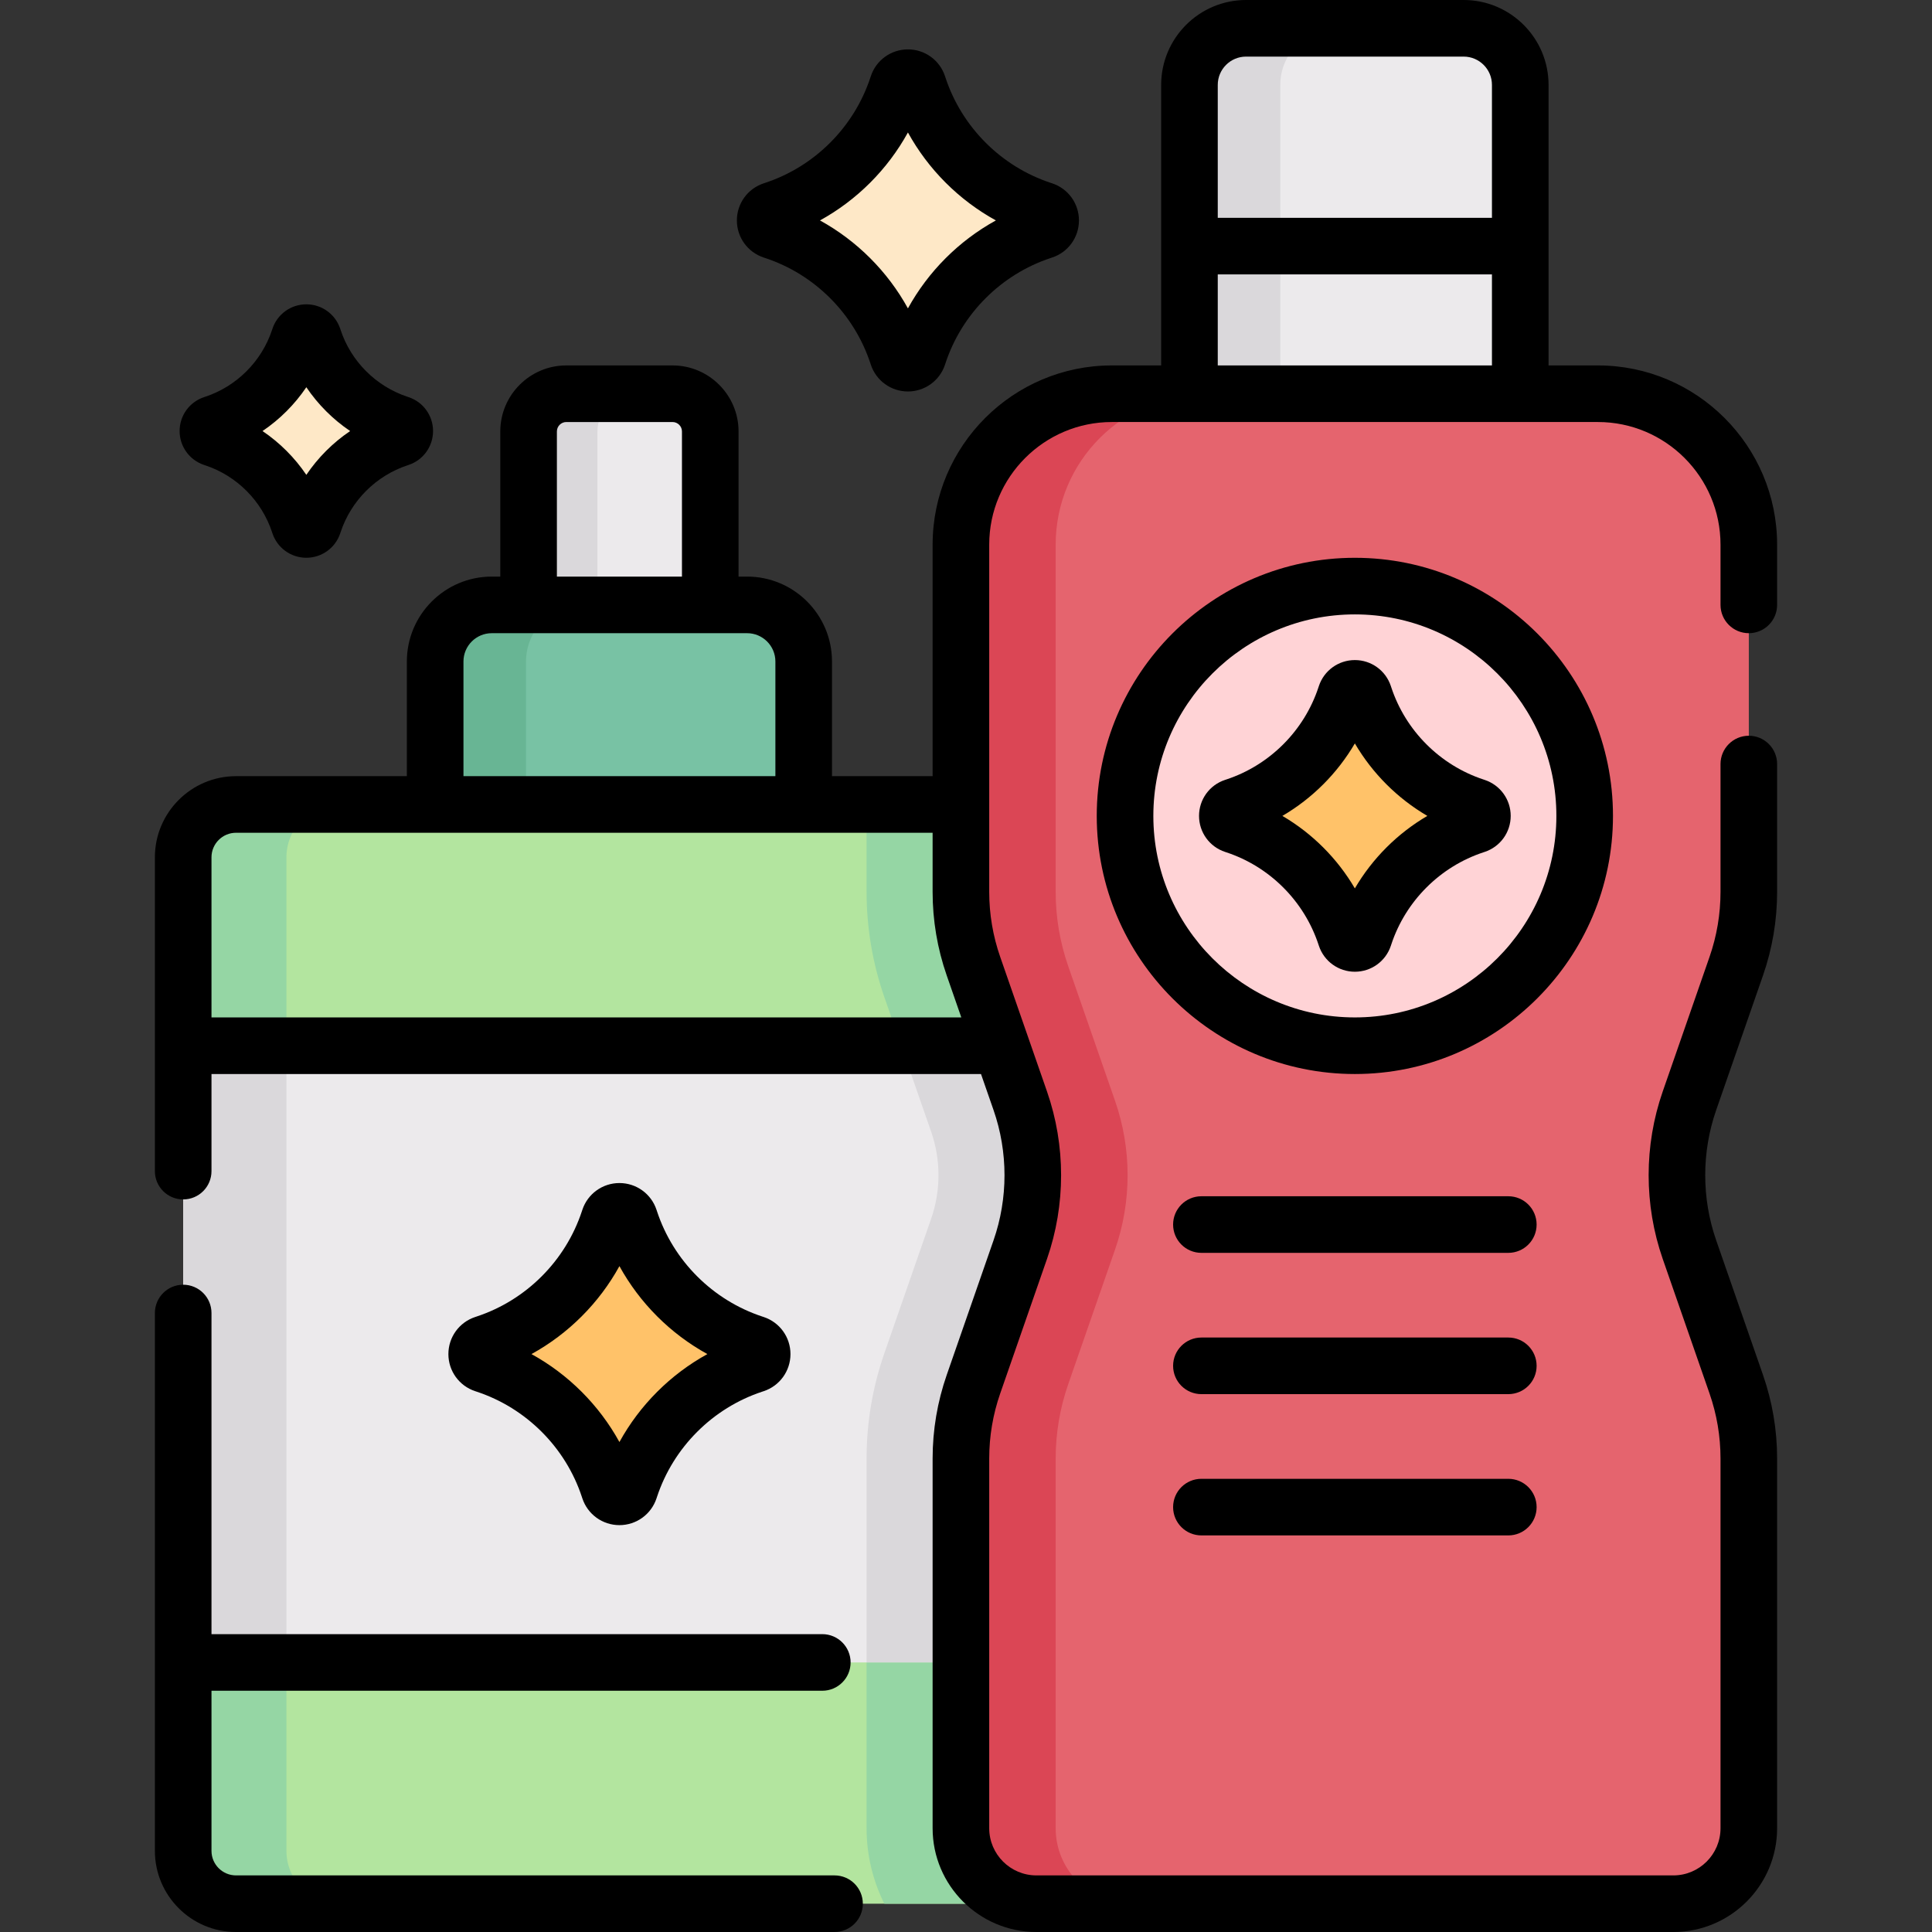 <svg id="Capa_1" enable-background="new 0 0 512 512" height="512" viewBox="0 0 512 512" width="512" xmlns="http://www.w3.org/2000/svg"><rect x="0" y="0" width="512" height="512" fill="#333333" stroke="none"/><g><g><g><path d="m48.547 227.192v263.308c0 7.732 6.268 14 14 14h217.216v-277.308c0-7.732-6.268-14-14-14h-203.216c-7.732 0-14 6.268-14 14z" fill="#b3e59f"/></g><g><path d="m75.907 490.5v-263.308c0-7.732 6.268-14 14-14h-27.36c-7.732 0-14 6.268-14 14v263.308c0 7.732 6.268 14 14 14h27.36c-7.732 0-14-6.268-14-14z" fill="#95d6a4"/></g><g><path d="m48.547 277.126h231.216v163.44h-231.216z" fill="#eceaec"/></g><g><path d="m234.369 264.274 4.47 12.851h40.924v-49.934c0-7.732-6.268-14-14-14h-36.11v23.162c0 9.529 1.587 18.923 4.716 27.921z" fill="#95d6a4"/></g><g><path d="m279.763 440.566h-50.11v43.934c0 7.182 1.7 13.971 4.705 20h45.405z" fill="#95d6a4"/></g><g><path d="m246.775 299.943c2.579 7.414 2.579 15.581 0 22.994l-12.405 35.669c-3.13 9-4.717 18.395-4.717 27.922v54.038h50.11v-163.44h-40.924z" fill="#dad8db"/></g><g><path d="m212.987 213.192h-97.664v-37.89c0-8.284 6.716-15 15-15h67.664c8.284 0 15 6.716 15 15z" fill="#78c2a4"/></g><g><path d="m178.227 104.341h-28.144c-5.523 0-10 4.477-10 10v45.96h48.144v-45.96c0-5.522-4.477-10-10-10z" fill="#eceaec"/></g><g><path d="m168.323 104.341h-18.24c-5.523 0-10 4.477-10 10v45.96h18.24v-45.96c0-5.522 4.477-10 10-10z" fill="#dad8db"/></g><g><path d="m48.547 277.126h27.36v163.44h-27.36z" fill="#dad8db"/></g><g><path d="m154.395 160.302h-24.072c-8.284 0-15 6.716-15 15v37.89h24.072v-37.89c0-8.284 6.715-15 15-15z" fill="#68b594"/></g><g><path d="m199.661 361.675.362-.12c2.612-.862 2.612-4.557 0-5.419l-.364-.12c-15.453-5.1-27.576-17.226-32.676-32.679-.04-.122-.08-.243-.12-.363-.862-2.612-4.556-2.609-5.418.003l-.12.364c-5.1 15.453-17.222 27.575-32.675 32.675l-.364.12c-2.612.862-2.612 4.557 0 5.419l.364.12c15.453 5.1 27.577 17.226 32.676 32.679.04.122.08.243.12.363.862 2.612 4.556 2.609 5.418-.003l.12-.362c5.1-15.454 17.223-27.577 32.677-32.677z" fill="#ffc269"/></g><g><path d="m402.885 104.342h-87.665v-81.842c0-8.284 6.716-15 15-15h57.664c8.284 0 15 6.716 15 15v81.842z" fill="#eceaec"/></g><g><path d="m354.293 7.5h-24.073c-8.284 0-15 6.716-15 15v81.841h24.072v-81.841c.001-8.284 6.716-15 15.001-15z" fill="#dad8db"/></g><g><path d="m423.453 104.342h-128.8c-22.091 0-40 17.909-40 40v92.012c0 6.71 1.125 13.372 3.33 19.709l12.405 35.669c4.439 12.765 4.439 26.654 0 39.419l-12.405 35.669c-2.204 6.337-3.329 13-3.329 19.709v97.971c0 11.046 8.954 20 20 20h168.8c11.046 0 20-8.954 20-20v-97.972c0-6.71-1.125-13.372-3.33-19.709l-12.405-35.669c-4.439-12.765-4.439-26.654 0-39.419l12.405-35.669c2.204-6.337 3.33-13 3.33-19.709v-92.012c-.001-22.091-17.91-39.999-40.001-39.999z" fill="#e5646e"/></g><g><path d="m279.763 484.5v-97.972c0-6.71 1.125-13.372 3.33-19.709l12.405-35.669c4.439-12.765 4.439-26.654 0-39.419l-12.405-35.669c-2.204-6.337-3.33-13-3.33-19.709v-92.012c0-22.091 17.909-40 40-40h-25.11c-22.091 0-40 17.909-40 40v92.012c0 6.71 1.125 13.372 3.33 19.709l12.405 35.669c4.439 12.765 4.439 26.654 0 39.419l-12.405 35.669c-2.204 6.337-3.33 13-3.33 19.709v97.972c0 11.046 8.954 20 20 20h25.11c-11.046 0-20-8.954-20-20z" fill="#db4655"/></g><g><circle cx="359.053" cy="216.223" fill="#ffd3d6" r="60.903"/></g><g><path d="m390.776 218.751.324-.107c2.334-.77 2.334-4.071 0-4.842l-.325-.107c-13.807-4.556-24.638-15.39-29.195-29.197-.036-.109-.072-.217-.107-.324-.77-2.334-4.071-2.331-4.841.002l-.107.325c-4.556 13.807-15.387 24.637-29.193 29.193l-.325.107c-2.334.77-2.334 4.071 0 4.842l.325.107c13.807 4.556 24.638 15.39 29.195 29.197.036.109.072.217.107.324.77 2.334 4.071 2.331 4.841-.002l.107-.324c4.555-13.807 15.386-24.638 29.194-29.194z" fill="#ffc269"/></g><g><path d="m105.663 116.181.25-.082c1.801-.594 1.801-3.142 0-3.736l-.251-.083c-10.655-3.516-19.013-11.877-22.53-22.532-.028-.084-.055-.167-.083-.25-.594-1.801-3.141-1.799-3.736.002l-.083.251c-3.516 10.655-11.874 19.013-22.529 22.529l-.251.083c-1.801.594-1.801 3.142 0 3.736l.251.083c10.655 3.516 19.014 11.877 22.53 22.532.028.084.055.167.083.25.594 1.801 3.141 1.799 3.736-.002l.082-.25c3.517-10.656 11.875-19.015 22.531-22.531z" fill="#fee8c7"/></g><g><path d="m276.116 61.245.362-.12c2.612-.862 2.612-4.557 0-5.419l-.364-.12c-15.453-5.1-27.576-17.226-32.676-32.679-.04-.122-.08-.243-.12-.363-.862-2.612-4.556-2.609-5.418.003l-.12.364c-5.1 15.453-17.222 27.575-32.675 32.675l-.364.12c-2.612.862-2.612 4.557 0 5.419l.364.12c15.453 5.1 27.577 17.226 32.676 32.679.04.122.08.243.12.363.862 2.612 4.556 2.609 5.418-.003l.12-.362c5.1-15.455 17.222-27.577 32.677-32.677z" fill="#fee8c7"/></g></g><g><path d="m221.16 497h-158.613c-3.584 0-6.5-2.916-6.5-6.5v-42.435h161.873c4.142 0 7.5-3.357 7.5-7.5s-3.358-7.5-7.5-7.5h-161.873v-85.101c0-4.143-3.358-7.5-7.5-7.5s-7.5 3.357-7.5 7.5v142.536c0 11.855 9.645 21.5 21.5 21.5h158.613c4.142 0 7.5-3.357 7.5-7.5s-3.358-7.5-7.5-7.5z"/><path d="m126.3 368.798c13.137 4.335 23.569 14.768 27.9 27.895l.124.375c1.403 4.251 5.354 7.107 9.83 7.107 4.478 0 8.429-2.857 9.832-7.108l.12-.363c4.335-13.136 14.765-23.567 27.901-27.904l.368-.121c4.252-1.403 7.109-5.355 7.108-9.834 0-4.478-2.858-8.428-7.107-9.829l-.365-.12c-13.137-4.335-23.568-14.768-27.9-27.895l-.124-.376c-1.403-4.251-5.354-7.107-9.83-7.107-4.478 0-8.429 2.857-9.833 7.112l-.12.362c-4.335 13.136-14.766 23.567-27.901 27.902l-.364.12c-4.252 1.402-7.11 5.353-7.111 9.83 0 4.479 2.856 8.431 7.108 9.834zm37.855-33.26c5.394 9.801 13.508 17.915 23.307 23.309-9.799 5.393-17.915 13.509-23.308 23.308-5.394-9.801-13.508-17.915-23.308-23.309 9.801-5.393 17.915-13.509 23.309-23.308z"/><path d="m463.453 167.802c4.143 0 7.5-3.357 7.5-7.5v-15.96c0-26.191-21.309-47.5-47.5-47.5h-13.068v-74.342c0-12.406-10.094-22.5-22.5-22.5h-57.665c-12.406 0-22.5 10.094-22.5 22.5v74.342h-13.068c-26.191 0-47.5 21.309-47.5 47.5v61.35h-26.666v-30.39c0-12.406-10.093-22.5-22.5-22.5h-2.26v-38.46c0-9.649-7.851-17.5-17.5-17.5h-28.144c-9.649 0-17.5 7.851-17.5 17.5v38.46h-2.26c-12.407 0-22.5 10.094-22.5 22.5v30.39h-45.275c-11.855 0-21.5 9.645-21.5 21.5v83.169c0 4.143 3.358 7.5 7.5 7.5s7.5-3.357 7.5-7.5v-25.734h203.928l3.328 9.569c3.868 11.121 3.868 23.37 0 34.491l-12.405 35.668c-2.485 7.147-3.746 14.607-3.746 22.174v97.971c0 15.163 12.336 27.5 27.5 27.5h168.801c15.163 0 27.5-12.337 27.5-27.5v-97.972c0-7.565-1.261-15.025-3.746-22.174l-12.405-35.668c-3.868-11.121-3.868-23.37 0-34.491l12.405-35.669c2.485-7.147 3.746-14.607 3.746-22.173v-33.873c0-4.143-3.357-7.5-7.5-7.5s-7.5 3.357-7.5 7.5v33.873c0 5.884-.98 11.687-2.914 17.245l-12.405 35.669c-4.973 14.299-4.973 30.048 0 44.347l12.405 35.668c1.934 5.56 2.914 11.362 2.914 17.246v97.972c0 6.893-5.607 12.5-12.5 12.5h-168.801c-6.893 0-12.5-5.607-12.5-12.5v-97.972c0-5.885.98-11.688 2.914-17.246l12.405-35.668c4.973-14.299 4.973-30.048 0-44.347l-12.405-35.669c-1.934-5.558-2.914-11.36-2.914-17.245v-92.012c0-17.921 14.58-32.5 32.5-32.5h128.801c17.921 0 32.5 14.579 32.5 32.5v15.96c0 4.143 3.357 7.501 7.5 7.501zm-315.87-53.46c0-1.379 1.122-2.5 2.5-2.5h28.144c1.378 0 2.5 1.121 2.5 2.5v38.46h-33.144zm-24.76 60.96c0-4.136 3.364-7.5 7.5-7.5h67.665c4.136 0 7.5 3.364 7.5 7.5v30.39h-82.665zm-66.776 94.324v-42.435c0-3.584 2.916-6.5 6.5-6.5h184.605v15.662c0 7.566 1.26 15.026 3.746 22.173l3.86 11.1zm274.173-254.626h57.664c4.136 0 7.5 3.364 7.5 7.5v35.222h-72.664v-35.222c0-4.136 3.365-7.5 7.5-7.5zm-7.5 57.722h72.664v24.12h-72.664z"/><path d="m393.432 206.674-.308-.101c-11.498-3.795-20.628-12.926-24.424-24.428l-.105-.32c-1.36-4.126-5.194-6.899-9.539-6.9-.001 0-.001 0-.002 0-4.346 0-8.182 2.772-9.544 6.898l-.108.327c-3.794 11.498-12.924 20.628-24.424 24.423l-.324.106c-4.126 1.362-6.898 5.197-6.898 9.543s2.772 8.181 6.897 9.542l.327.108c11.498 3.795 20.628 12.926 24.43 24.447l.101.304c1.363 4.126 5.197 6.897 9.542 6.897 4.346-.001 8.181-2.773 9.545-6.906l.104-.318c3.795-11.499 12.926-20.629 24.425-24.424.005-.002.01-.003.015-.005l.307-.102c4.127-1.361 6.901-5.195 6.901-9.542 0-4.345-2.772-8.181-6.918-9.549zm-34.38 28.757c-4.643-7.929-11.279-14.565-19.206-19.208 7.929-4.642 14.564-11.278 19.206-19.206 4.643 7.927 11.277 14.562 19.209 19.206-7.928 4.641-14.565 11.278-19.209 19.208z"/><path d="m427.456 216.223c0-37.717-30.686-68.402-68.403-68.402s-68.403 30.686-68.403 68.402c0 37.718 30.686 68.403 68.403 68.403s68.403-30.686 68.403-68.403zm-68.404 53.403c-29.446 0-53.403-23.957-53.403-53.403s23.957-53.402 53.403-53.402 53.403 23.956 53.403 53.402-23.956 53.403-53.403 53.403z"/><path d="m399.719 317.02h-81.334c-4.143 0-7.5 3.357-7.5 7.5s3.357 7.5 7.5 7.5h81.334c4.143 0 7.5-3.357 7.5-7.5s-3.357-7.5-7.5-7.5z"/><path d="m399.719 354.46h-81.334c-4.143 0-7.5 3.357-7.5 7.5s3.357 7.5 7.5 7.5h81.334c4.143 0 7.5-3.357 7.5-7.5s-3.357-7.5-7.5-7.5z"/><path d="m399.719 391.9h-81.334c-4.143 0-7.5 3.357-7.5 7.5s3.357 7.5 7.5 7.5h81.334c4.143 0 7.5-3.357 7.5-7.5s-3.357-7.5-7.5-7.5z"/><path d="m54.096 123.22.256.084c8.36 2.759 14.998 9.397 17.761 17.769l.08.241c1.283 3.887 4.895 6.499 8.988 6.499 4.094 0 7.708-2.612 8.993-6.505l.081-.245c2.759-8.359 9.395-14.997 17.752-17.758l.257-.084c3.887-1.284 6.5-4.896 6.5-8.99s-2.612-7.706-6.496-8.989l-.256-.084c-8.359-2.759-14.998-9.397-17.749-17.731l-.092-.278c-1.283-3.888-4.896-6.5-8.99-6.499-4.095 0-7.708 2.613-8.988 6.496l-.084.254c-2.759 8.36-9.397 14.998-17.762 17.758l-.248.082c-3.887 1.284-6.499 4.896-6.499 8.99s2.612 7.707 6.496 8.99zm27.086-20.601c3.09 4.572 7.04 8.522 11.61 11.611-4.571 3.09-8.521 7.04-11.611 11.612-3.09-4.573-7.039-8.522-11.611-11.612 4.573-3.089 8.523-7.039 11.612-11.611z"/><path d="m202.389 68.247.365.12c13.137 4.335 23.568 14.768 27.908 27.92l.116.351c1.403 4.251 5.353 7.106 9.829 7.106 4.478 0 8.429-2.856 9.833-7.108l.12-.363c4.335-13.136 14.763-23.566 27.898-27.903l.37-.122c4.252-1.403 7.108-5.354 7.108-9.832 0-4.477-2.856-8.428-7.11-9.832l-.362-.119c-13.137-4.335-23.569-14.768-27.9-27.895l-.124-.376c-1.403-4.251-5.354-7.107-9.83-7.106-4.478 0-8.429 2.857-9.833 7.111l-.12.362c-4.335 13.137-14.766 23.568-27.901 27.902l-.367.121c-4.251 1.403-7.107 5.354-7.107 9.831 0 4.478 2.856 8.429 7.107 9.832zm38.221-33.14c5.394 9.8 13.509 17.915 23.308 23.308-9.8 5.395-17.915 13.509-23.308 23.309-5.394-9.8-13.508-17.915-23.308-23.308 9.8-5.394 17.914-13.509 23.308-23.309z"/></g></g></svg>